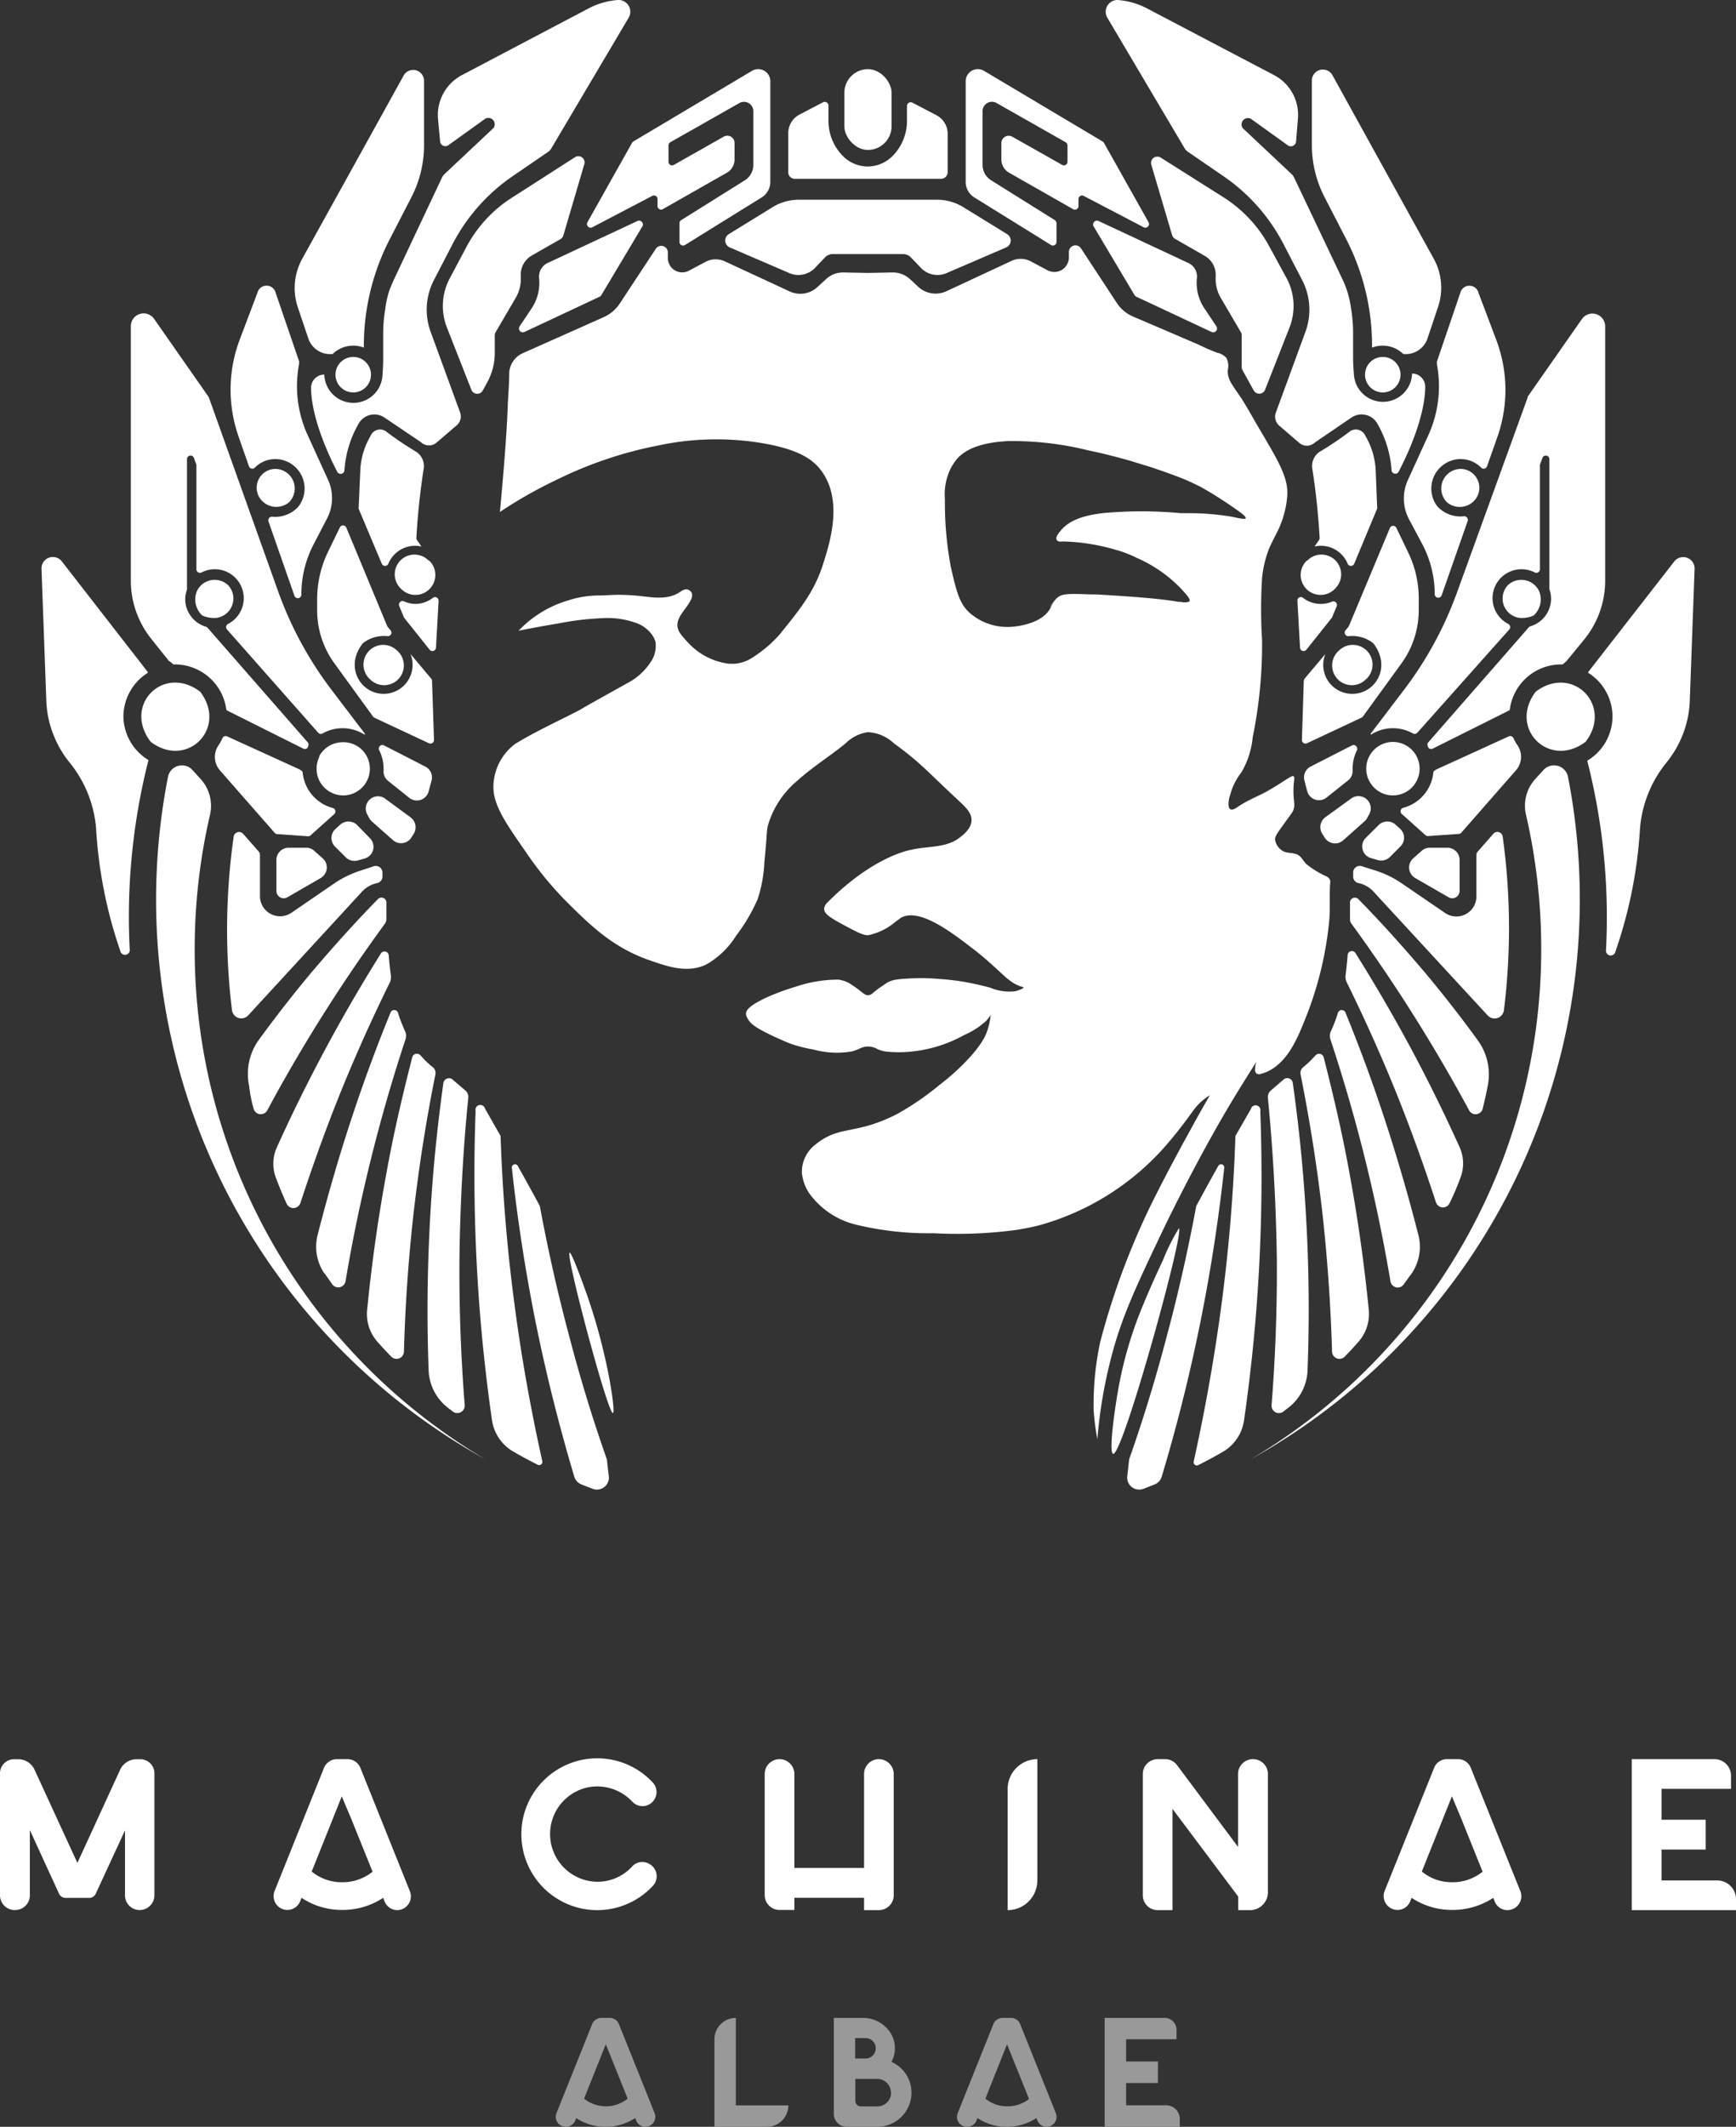 <svg xmlns="http://www.w3.org/2000/svg" viewBox="0 0 184.84 226.37"><rect x="0" y="0" width="184.84" height="226.37" fill="#333333" stroke="none"/><defs><style>.cls-1{fill:#fff}</style></defs><g id="Слой_2" data-name="Слой 2"><g id="Логотипы"><path class="cls-1" d="M25.89 88.75l1.65 1.88a.57.57 0 01.14.38v4.4A2.14 2.14 0 0031 97.17l4.56-3.12a10.79 10.79 0 012.72-1.35l1.52-.5a.71.71 0 01.92.67v.44a.7.7 0 01-.56.68 3.06 3.06 0 00-1.6.9l-12.14 13.19a1 1 0 01-1.72-.56 70.51 70.51 0 01.18-18.47.58.58 0 011.01-.3z"/><circle class="cls-1" cx="37.61" cy="39.88" r="1.89"/><path class="cls-1" d="M45.15 8.54v6.9a12.05 12.05 0 01-1.32 5.5l-2.35 4.56a24.71 24.71 0 00-2.74 11.31V37a3 3 0 00-1.13-.21 3.12 3.12 0 00-2.2.9h-.28A2.44 2.44 0 0132.82 36l-1.12-3.32a6.45 6.45 0 01.47-5.12L43 8a1.16 1.16 0 012.15.54zM13.14 76.29a5.51 5.51 0 012.54-4.64l.08-.09-9.17-11.8a1.21 1.21 0 00-2.17.79l.51 14a10.9 10.9 0 00.7 3.5 11.12 11.12 0 001.77 3.1 12.75 12.75 0 012.83 7 48.4 48.4 0 002.58 13.07.5.5 0 001-.2 67.65 67.65 0 012-20.12 5.51 5.51 0 01-2.67-4.61zm32.51 7.91l.3-1.12a1.29 1.29 0 00-.67-1.49l-4.39-2.25a.38.38 0 00-.51.52 4.38 4.38 0 01.46 2 1.27 1.27 0 010 .2 1.27 1.27 0 00.49 1.06l2.26 1.81a1.3 1.3 0 002.06-.73zm-1.9 5.02l.3-.47a1.31 1.31 0 00-.33-1.75L41 85a1.29 1.29 0 00-1.6.07 1.31 1.31 0 00-.3 1.61l.22.41a1.27 1.27 0 00.27.34l2.26 2a1.3 1.3 0 001.9-.21zM38 87.79a1.31 1.31 0 00-1.79 0l-.49.44a1.3 1.3 0 00-.05 1.88l1.14 1.14a1.32 1.32 0 001.27.34l.73-.21a1.29 1.29 0 00.57-2.17zm-5.37 2.44h-1.9a1.3 1.3 0 00-1.3 1.31v3.3a.78.78 0 001.16.67l3.55-2.05a1.3 1.3 0 00.22-2.1l-.9-.8a1.23 1.23 0 00-.83-.33zm3.55-34.08l-1.28 2.64a11.56 11.56 0 00-1.13 4.83v1.24a9.59 9.59 0 001.84 5.75l4.11 5.66a.41.41 0 00.14.12l5.81 2.72a.38.38 0 00.54-.36L46 72.46a.33.33 0 00-.09-.23l-2.2-2.62a3.19 3.19 0 01.22 1.16 3.08 3.08 0 01-3.08 3.08c-2.42 0-4.19-2.8-2.26-5.33l.1-.1a3.63 3.63 0 012.56-.71.38.38 0 00.33-.63l-.3-.36a.21.21 0 01-.06-.1l-4.34-10.45a.38.38 0 00-.7-.02zm8.11-8.08A33.76 33.76 0 0141.21 46a1.1 1.1 0 00-1.7.28l-.15.29a7.87 7.87 0 00-1 3.55L38.19 54a.45.45 0 000 .16L40.65 60a.38.38 0 00.7 0 3.09 3.09 0 012.85-1.91 3 3 0 01.67.08l-.48-.7a.44.44 0 01-.06-.16 74.75 74.75 0 01.79-7.47 1.82 1.82 0 00-.83-1.77zm-1.23 17.72l2.68 3.36a.38.38 0 00.68-.21l.28-5a.38.38 0 00-.62-.3 3.07 3.07 0 01-1.88.64A3.16 3.16 0 0143 64a.38.38 0 00-.49.5l.49 1.2zM26.51 49.64a.38.38 0 00.63.13 3.08 3.08 0 012.19-.91 3.14 3.14 0 012.49 5l-.07.09A3.34 3.34 0 0129 55a.38.38 0 00-.41.51l2.76 7.9a.38.38 0 00.74-.13A11.41 11.41 0 0133.36 58l1.46-2.81a4.69 4.69 0 00.11-4.12l-2.16-4.73a12.55 12.55 0 01-.93-7.57v-.13a.34.34 0 000-.2l-2.49-7.28a1 1 0 00-1.94 0l-1.89 5a15.07 15.07 0 00-.12 10.3z"/><path class="cls-1" d="M18 70.37h.05l.42.35h.15a5.52 5.52 0 015.48 4.84l.07.06 8.12 4.06a.37.37 0 00.49-.14v-.06a.38.38 0 000-.45l-10.67-12.2a.36.36 0 00-.18-.12 3.08 3.08 0 01-2.21-2.95 3 3 0 01.19-1 .5.5 0 000-.12V48.88a.38.38 0 01.74-.13l.26.71a.28.28 0 010 .13v11a.38.38 0 00.55.34 3.08 3.08 0 012.82 5.48.38.38 0 00-.11.59l9.72 11a.38.38 0 00.47.06 4.34 4.34 0 014.48.15v-.13l-3.56-4.68a39.12 39.12 0 01-5.6-10.27l-7.45-20.85a.56.56 0 00-.05-.08l-5.78-8.27a1.36 1.36 0 00-2.47.78v27.06A9.88 9.88 0 0016.11 68zm38.6-43.16l3.13-1.79A.7.7 0 0060 25l2.21-7.51a.66.66 0 00-1-.75L54.57 21a14 14 0 00-4.9 5.27l-1.79 3.37a6.26 6.26 0 00-.29 5.23l2.6 6.62a.67.67 0 001.21.08l.47-.86a6.49 6.49 0 00.81-3.13v-1.89a.63.63 0 01.09-.33l2.13-3.64a4 4 0 00.55-2.25v-.13a2.35 2.35 0 011.15-2.13zM32.23 82.26c0-.14-.09-.26-.54-.46l-7.5-3.42a.38.38 0 00-.5.18 4.69 4.69 0 01-.44.79 2.18 2.18 0 00.17 2.65l5.83 6.65a.36.36 0 00.26.13l3.28.23a.37.37 0 00.28-.1l2.52-2.26a.38.38 0 00-.16-.65 4.33 4.33 0 01-3.2-3.74zm-1.49-28.77l.1-.1a2.08 2.08 0 00-1.51-3.48 2 2 0 00-2 2 2 2 0 00.47 1.29 2.12 2.12 0 002.94.29z"/><path class="cls-1" d="M24.34 62.34a.47.47 0 00-.1-.1 2.09 2.09 0 00-3.28.69 2.34 2.34 0 00.5 2.51.47.47 0 00.19.12 3 3 0 001.44.2 2.08 2.08 0 001.25-3.42zm21.29-2.68a2.09 2.09 0 00-3 2.94.47.47 0 00.1.1 2.09 2.09 0 003-3 .28.28 0 00-.1-.04zm-3.36 9.58a2.1 2.1 0 00-2.94 3l.1.09a2.09 2.09 0 002.94-3 .47.47 0 00-.1-.09zM38.3 79.59a2.85 2.85 0 00-1.78-.59A2.86 2.86 0 0034 80.46a1 1 0 000 .1 2.77 2.77 0 00-.29 1.25 2.93 2.93 0 00.17 1 2.84 2.84 0 001.5 1.6 2.81 2.81 0 001.16.25 2.77 2.77 0 001.72-.58 2.7 2.7 0 00.58-.59 2.84 2.84 0 00-.52-3.88zm-16.94-5.91a.38.38 0 00-.09-.09C17.42 70.72 13.09 75 16 78.9a.76.76 0 00.09.09c3.83 2.85 8.13-1.45 5.27-5.31zm46.58-50.19L58.29 28a1.6 1.6 0 00-.89 1.6 4.87 4.87 0 01-.79 3.21l-1.28 1.92a.41.41 0 00.52.6l8-3.75a.37.37 0 00.18-.17l4.4-7.37a.42.42 0 00-.49-.55z"/><path class="cls-1" d="M80.07 7.54l-12.64 7.52a.35.35 0 00-.13.14l-4.76 8.47a.39.39 0 00.51.53l6.4-3.35a.38.38 0 01.56.34v.74a.38.38 0 00.57.33l6.82-3.88a1.61 1.61 0 00.81-1.4v-1.76a.77.77 0 00-1.16-.67l-5.3 3a.38.38 0 01-.57-.33v-1.75a.39.39 0 01.19-.33l7.3-4.14a1 1 0 011.54.89v5.67a1.93 1.93 0 01-.9 1.63l-6.78 4.24a.37.37 0 00-.18.33v2a.38.38 0 00.58.32L81.12 21a1.94 1.94 0 00.9-1.64V8.65a1.29 1.29 0 00-1.95-1.11zM20.73 101a63.4 63.4 0 011.63-14.28 4.24 4.24 0 00-.94-3.74l-.91-1a1.47 1.47 0 00-1.24-.51 1.51 1.51 0 00-1.38 1.2 68.12 68.12 0 0033.78 72.65A63 63 0 0120.73 101z"/><path class="cls-1" d="M27 118a.79.79 0 001.46.18q2.2-4.11 4.86-8.45c2.55-4.15 5.13-7.95 7.66-11.41a.84.84 0 00.16-.51v-1.75a.52.52 0 00-.9-.36c-2.31 2.35-4.7 5-7.11 7.84-2.05 2.45-3.91 4.86-5.6 7.18a6.19 6.19 0 00-1 4.88q.13 1.2.47 2.4zm3.49 10.05A.79.79 0 0032 128c1.31-4 2.86-8.34 4.7-12.81 1.56-3.77 3.17-7.3 4.79-10.58a1.37 1.37 0 00.13-.77c-.1-.71-.17-1.43-.23-2.15a.45.45 0 00-.83-.21 174.16 174.16 0 00-6.48 11.24q-2.55 4.84-4.6 9.4a4.2 4.2 0 00-.08 3.3q.49 1.31 1.09 2.63zm4.88 8.64a.79.79 0 001.42-.31c.71-4.25 1.64-8.79 2.84-13.55 1.09-4.34 2.29-8.41 3.54-12.19a1.2 1.2 0 00-.06-.93 15.4 15.4 0 01-.74-1.93.42.42 0 00-.79 0c-1.29 3.16-2.56 6.53-3.76 10.1-1.61 4.76-2.91 9.3-4 13.56a5.07 5.07 0 00.65 4c.31.38.6.82.9 1.25zm6.29 7.71a.79.79 0 001.35-.53c.12-4.5.43-9.36 1-14.51.61-5.38 1.42-10.38 2.35-15a.79.79 0 00-.29-.78 8.66 8.66 0 01-.93-.85l-.38-.41a.51.51 0 00-.87.22c-1 3.92-2 8.13-2.8 12.63-.92 5-1.56 9.81-2 14.25a4.46 4.46 0 001.12 3.42c.49.55.96 1.06 1.45 1.56zm8.2-27.54a.91.91 0 00-.31-.79l-1.34-1.15a.6.6 0 00-1 .36c-.69 4.92-1.24 10.31-1.5 16.12-.24 5.14-.24 10-.07 14.46a5.28 5.28 0 002 3.94l.57.44a.79.79 0 001.27-.68c-.38-4.81-.6-10-.56-15.59.08-6.15.41-11.88.94-17.11zm4.93 22.05c-.86-6.47-1.31-12.5-1.49-18L51.64 118a.51.51 0 00-1 .24c-.2 5.37-.18 11.25.19 17.57.32 5.47.87 10.59 1.55 15.32a4.62 4.62 0 002.29 3.38c.84.49 1.7.95 2.58 1.39a.34.34 0 00.49-.38c-1.12-5.04-2.16-10.6-2.95-16.61zm9.83 16.43c-1.41-4-2.78-8.4-4-13.07-1.3-4.87-2.33-9.52-3.14-13.9-.71-1.33-1.51-2.77-2.34-4.26a.34.34 0 00-.64.2c.54 5 1.34 10.43 2.48 16.16 1.22 6.07 2.66 11.66 4.17 16.71a1.24 1.24 0 00.74.81c.4.17.81.32 1.22.48a1.28 1.28 0 001.72-1.3q-.12-.93-.21-1.83zm-3.97-22.01c-.47.15 4.08 17.19 4.61 17.07.31-.07-.55-6.29-2.77-12.6-.37-1.05-1.63-4.54-1.84-4.47zM36.67 50.11A11.48 11.48 0 0138.24 45a1.92 1.92 0 012.69-.56l3.9 2.63a1 1 0 00.32.22 1.22 1.22 0 001.33-.18l2.15-1.84a1.24 1.24 0 00.37-1.34l-3.15-8.62a6.83 6.83 0 01.36-5.51l2-3.86a19.77 19.77 0 016.32-7.15l3.82-2.62a1.12 1.12 0 00.36-.39l8.23-13.9A1.25 1.25 0 0065.79 0a8 8 0 00-3.13.9L49.17 8a4.8 4.8 0 00-2.53 4.68l.22 2.37a.56.56 0 00.89.4l3.94-2.83a.68.68 0 01.86 1l-5.2 4.89a1.25 1.25 0 00-.28.37l-5.13 10.88c-.16.35-.3.69-.43 1a10.31 10.31 0 00-.51 2.29 14.47 14.47 0 00-.2 2.39v2.7c0 .79-.05 1.43-.08 1.87a3.1 3.1 0 01-6.19-.14 1.41 1.41 0 00-1.41 1.37c0 2.68 1.36 6.23 2.8 9a.41.41 0 00.75-.13zm70.45-23.77l-6.34 2.73a2.44 2.44 0 01-2.72-.55L97 27.41a1.19 1.19 0 00-.87-.37H88.7a1.19 1.19 0 00-.87.37l-1.06 1.11a2.44 2.44 0 01-2.72.55l-6.34-2.73a.8.8 0 01-.11-1.42l4.66-2.87a5.31 5.31 0 012.8-.79h14.71a5.31 5.31 0 012.8.79l4.66 2.87a.8.8 0 01-.11 1.42zM100.9 14.2v4.14a.7.7 0 01-.7.69H84.63a.69.69 0 01-.7-.69V14.2a2.22 2.22 0 011.19-2l2.5-1.31a.4.4 0 01.59.36v1.63a5.31 5.31 0 001.56 3.75 3.73 3.73 0 002.62 1.09 3.73 3.73 0 002.62-1.09 5.31 5.31 0 001.56-3.75v-1.59a.4.4 0 01.59-.36l2.5 1.31a2.22 2.22 0 011.24 1.96zM159 88.75l-1.65 1.88a.54.54 0 00-.15.38v4.4a2.13 2.13 0 01-3.34 1.76l-4.57-3.12a10.57 10.57 0 00-2.71-1.35l-1.58-.5a.7.7 0 00-.92.67v.44a.69.69 0 00.56.68 3 3 0 011.59.9l12.17 13.19a1 1 0 001.73-.56 71 71 0 00-.13-18.47.57.57 0 00-1-.3z"/><circle class="cls-1" cx="147.23" cy="39.88" r="1.89"/><path class="cls-1" d="M139.68 8.54v6.9a12.06 12.06 0 001.33 5.5l2.35 4.56a24.7 24.7 0 012.73 11.31V37a3.14 3.14 0 013.33.69h.28A2.43 2.43 0 00152 36l1.12-3.34a6.4 6.4 0 00-.46-5.12L141.87 8a1.17 1.17 0 00-2.19.54zm32.01 67.75a5.5 5.5 0 00-2.53-4.64l-.08-.09 9.18-11.79a1.21 1.21 0 012.17.79l-.51 14a10.9 10.9 0 01-.7 3.5 11.15 11.15 0 01-1.78 3.1 12.74 12.74 0 00-2.82 7 48.79 48.79 0 01-2.62 13.13.5.5 0 01-1-.2 67.33 67.33 0 00-2-20.12 5.51 5.51 0 002.69-4.68zm-32.51 7.91l-.29-1.12a1.29 1.29 0 01.66-1.49l4.4-2.25a.38.38 0 01.53.22.35.35 0 010 .3 4.38 4.38 0 00-.46 2V82a1.26 1.26 0 01-.48 1.06l-2.27 1.81a1.3 1.3 0 01-2.09-.67zm1.91 5.02l-.3-.47a1.31 1.31 0 01.33-1.77l2.76-2a1.31 1.31 0 011.61.07 1.29 1.29 0 01.3 1.61l-.22.41a1.27 1.27 0 01-.27.34l-2.25 2a1.3 1.3 0 01-1.96-.19zm5.73-1.43a1.31 1.31 0 011.79 0l.48.44a1.29 1.29 0 010 1.88l-1.09 1.1a1.33 1.33 0 01-1.27.34l-.74-.21a1.29 1.29 0 01-.56-2.17zm5.39 2.44h1.9a1.3 1.3 0 011.3 1.31v3.3a.78.78 0 01-1.16.67l-3.56-2.05a1.3 1.3 0 01-.22-2.1l.9-.8a1.28 1.28 0 01.84-.33zm-3.55-34.08l1.27 2.64a11.26 11.26 0 011.13 4.83v1.24a9.66 9.66 0 01-1.84 5.75l-4.11 5.66a.44.44 0 01-.15.12l-5.8 2.72a.38.38 0 01-.54-.36l.2-6.29a.46.46 0 01.09-.23l2.21-2.62a3 3 0 00-.23 1.16 3.08 3.08 0 003.11 3.08c2.42 0 4.18-2.8 2.26-5.33l-.1-.1a3.65 3.65 0 00-2.57-.71.38.38 0 01-.32-.63l.3-.36a.33.33 0 00.06-.1L148 56.17a.38.38 0 01.66-.02zm-8.12-8.08a33.76 33.76 0 003.08-2.07 1.1 1.1 0 011.7.28l.16.29a8 8 0 011 3.55l.15 3.86a.3.3 0 010 .16L144.19 60a.38.38 0 01-.7 0 3.09 3.09 0 00-2.85-1.91 2.93 2.93 0 00-.67.08l.48-.7a.44.44 0 00.06-.16 74.75 74.75 0 00-.79-7.47 1.81 1.81 0 01.82-1.77zm1.24 17.72l-2.68 3.36a.38.38 0 01-.68-.21l-.28-5a.37.37 0 01.61-.3 3.08 3.08 0 003.07.4.38.38 0 01.5.5l-.49 1.18a.26.26 0 01-.05.07zm16.55-16.15a.38.38 0 01-.63.13 3.1 3.1 0 00-2.19-.91 3.14 3.14 0 00-2.5 5l.08.09a3.33 3.33 0 002.77 1 .39.39 0 01.41.51l-2.77 7.9a.38.38 0 01-.74-.13 11.4 11.4 0 00-1.28-5.23L150 55.22a4.73 4.73 0 01-.1-4.12l2.16-4.73a12.62 12.62 0 00.94-7.57v-.13a.44.44 0 010-.2l2.48-7.28a1 1 0 011.95 0l1.89 5a15.07 15.07 0 01.12 10.3z"/><path class="cls-1" d="M166.79 70.37l-.41.35h-.16a5.51 5.51 0 00-5.47 4.84l-.07.06-8.12 4.06a.38.38 0 01-.5-.14v-.06a.38.38 0 010-.45l10.71-12.25a.36.36 0 01.18-.12 3.07 3.07 0 002.2-2.95 3 3 0 00-.18-1 .5.5 0 010-.12V48.88a.38.38 0 00-.74-.13l-.27.71a.51.51 0 000 .13v11a.38.38 0 01-.55.34 3.08 3.08 0 00-2.82 5.48.38.38 0 01.11.59l-9.8 11a.38.38 0 01-.47.06 4.34 4.34 0 00-4.48.15v-.13l3.56-4.68a39.12 39.12 0 005.6-10.27l7.55-20.83a.22.22 0 010-.08l5.78-8.27a1.36 1.36 0 012.47.78v27.04a9.88 9.88 0 01-2.18 6.23zm-38.56-43.16l-3.12-1.79a.7.7 0 01-.31-.39l-2.22-7.51a.67.67 0 011-.75l6.69 4.23a14.1 14.1 0 014.9 5.27l1.83 3.36a6.26 6.26 0 01.3 5.23l-2.6 6.62a.67.67 0 01-1.21.08l-1.2-2.17a.73.73 0 01-.08-.33v-3.37a.63.63 0 00-.09-.33l-2.13-3.64a4 4 0 01-.55-2.25v-.13a2.31 2.31 0 00-1.21-2.13zm24.38 55.05c0-.14.09-.26.54-.46l7.49-3.42a.37.37 0 01.5.18 5.56 5.56 0 00.45.79 2.18 2.18 0 01-.17 2.63l-5.83 6.65a.38.38 0 01-.26.13l-3.28.23a.37.37 0 01-.28-.1l-2.52-2.26a.38.38 0 01.16-.65 4.33 4.33 0 003.2-3.72zm1.49-28.77l-.1-.1a2.08 2.08 0 011.51-3.48 2 2 0 012 2 2 2 0 01-.46 1.29 2.12 2.12 0 01-2.95.29z"/><path class="cls-1" d="M160.5 62.34a.47.47 0 01.1-.1 2.09 2.09 0 013.28.69 2.32 2.32 0 01-.51 2.51.37.37 0 01-.19.12 3 3 0 01-1.44.2 2.08 2.08 0 01-1.24-3.42zm-21.3-2.68a2.09 2.09 0 013 2.94.43.43 0 01-.09.1 2.09 2.09 0 01-3-3 .38.38 0 01.09-.04zm3.37 9.58a2.1 2.1 0 012.94 3l-.1.09a2.09 2.09 0 01-2.94-3 .47.47 0 01.1-.09zm3.97 10.35a2.82 2.82 0 011.77-.62 2.78 2.78 0 011.38.36 2.83 2.83 0 011.12 1.13.93.93 0 01.05.1 2.77 2.77 0 01.29 1.25 2.7 2.7 0 01-.18 1 2.82 2.82 0 01-1.49 1.6 2.85 2.85 0 01-1.17.25 2.81 2.81 0 01-1.72-.58 2.65 2.65 0 01-.57-.59 2.76 2.76 0 01-.55-1.66 2.84 2.84 0 011.07-2.24zm16.93-5.91l.09-.09c3.86-2.87 8.18 1.45 5.31 5.31l-.09.09c-3.86 2.85-8.16-1.45-5.31-5.31zM116.9 23.49l9.64 4.51a1.59 1.59 0 01.9 1.6 4.87 4.87 0 00.79 3.21l1.28 1.92a.41.41 0 01-.52.6l-8-3.75a.44.44 0 01-.19-.17l-4.39-7.37a.42.42 0 01.49-.55z"/><path class="cls-1" d="M104.77 7.54l12.63 7.52a.32.32 0 01.14.14l4.76 8.47a.39.39 0 01-.51.53l-6.41-3.35a.38.38 0 00-.55.34v.74a.38.38 0 01-.58.33l-6.81-3.88a1.61 1.61 0 01-.82-1.4v-1.76a.78.78 0 011.16-.67l5.31 3a.38.38 0 00.57-.33v-1.75a.4.4 0 00-.2-.33L106.17 11a1 1 0 00-1.55.89v5.67a1.93 1.93 0 00.91 1.63l6.78 4.24a.39.39 0 01.18.33v2a.38.38 0 01-.58.32L103.72 21a1.94 1.94 0 01-.9-1.64V8.65a1.29 1.29 0 011.95-1.11zM164.1 101a63.4 63.4 0 00-1.62-14.28 4.23 4.23 0 01.93-3.74l.91-1a1.52 1.52 0 012.63.69 68.21 68.21 0 01-33.78 72.65A63 63 0 00164.1 101z"/><path class="cls-1" d="M157.87 118a.78.78 0 01-1.45.18q-2.21-4.11-4.87-8.45c-2.55-4.15-5.13-7.95-7.65-11.41a.78.78 0 01-.16-.51v-1.75a.52.52 0 01.89-.36c2.31 2.35 4.7 5 7.11 7.84 2.05 2.45 3.92 4.86 5.6 7.18a6.16 6.16 0 011.06 4.88c-.15.79-.33 1.59-.53 2.4zm-3.52 10.05a.78.78 0 01-1.46-.09c-1.31-4-2.86-8.34-4.7-12.81-1.56-3.77-3.17-7.3-4.79-10.58a1.37 1.37 0 01-.13-.77c.09-.71.16-1.43.22-2.15a.45.45 0 01.83-.21c2.16 3.44 4.35 7.19 6.49 11.24 1.7 3.23 3.22 6.37 4.59 9.4a4.2 4.2 0 01.09 3.3q-.49 1.35-1.14 2.67zm-4.88 8.64a.78.78 0 01-1.42-.31c-.72-4.25-1.64-8.79-2.84-13.55-1.09-4.34-2.3-8.41-3.55-12.19a1.25 1.25 0 01.07-.93 14 14 0 00.73-1.93.43.43 0 01.8 0c1.29 3.16 2.56 6.53 3.76 10.1 1.6 4.76 2.91 9.3 4 13.56a5.07 5.07 0 01-.64 4zm-6.29 7.71a.79.79 0 01-1.35-.53c-.13-4.5-.44-9.36-1-14.51-.61-5.38-1.43-10.38-2.35-15a.79.79 0 01.29-.78 8.64 8.64 0 00.92-.85l.39-.41a.51.51 0 01.86.22c1 3.92 2 8.13 2.8 12.63.92 5 1.56 9.81 2 14.25a4.49 4.49 0 01-1.12 3.42 44.3 44.3 0 01-1.44 1.56zM135 116.86a.91.91 0 01.31-.79l1.34-1.15a.59.59 0 011 .36c.7 4.92 1.24 10.31 1.51 16.12.24 5.14.23 10 .06 14.46a5.24 5.24 0 01-2 3.94l-.57.44a.78.78 0 01-1.26-.68c.38-4.81.6-10 .56-15.59-.09-6.15-.44-11.88-.95-17.11zm-4.95 22.05c.86-6.47 1.31-12.5 1.49-18l1.65-2.87a.51.51 0 011 .24c.2 5.37.19 11.25-.18 17.57-.32 5.47-.87 10.59-1.55 15.32a4.65 4.65 0 01-2.29 3.38c-.85.49-1.71.95-2.58 1.39a.34.34 0 01-.49-.38c1.12-5.08 2.15-10.64 2.95-16.65zm-9.83 16.43c1.41-4 2.78-8.4 4-13.07 1.31-4.87 2.33-9.52 3.15-13.9.71-1.33 1.5-2.77 2.34-4.26a.34.34 0 01.64.2c-.55 5-1.34 10.43-2.49 16.16-1.21 6.07-2.65 11.66-4.17 16.71a1.26 1.26 0 01-.73.81l-1.22.48a1.28 1.28 0 01-1.72-1.3q.11-.93.2-1.83zm5.3-24.6c.66.21-6 24.3-7 24-.49-.11.17-4.88.62-7.27a42.09 42.09 0 012.47-8.33c.71-1.73 1.37-3.21 2.21-5a22 22 0 011.7-3.4zm22.65-80.63A11.48 11.48 0 00146.6 45a1.93 1.93 0 00-2.7-.56L140 47.1a1.19 1.19 0 01-.33.22 1.21 1.21 0 01-1.33-.18l-2.14-1.84a1.26 1.26 0 01-.36-1.37l3.16-8.62a6.83 6.83 0 00-.36-5.51l-2-3.86a19.77 19.77 0 00-6.32-7.15l-3.82-2.62a1.26 1.26 0 01-.37-.39l-8.23-13.9A1.25 1.25 0 01119 0a8 8 0 013.14.9L135.66 8a4.76 4.76 0 012.53 4.68l-.19 2.39a.56.56 0 01-.88.4l-3.94-2.83a.68.68 0 00-.86 1l5.2 4.89a1.22 1.22 0 01.27.37l5.14 10.81a10.44 10.44 0 01.42 1 11.63 11.63 0 01.52 2.23 15.66 15.66 0 01.2 2.39v2.7c0 .79.06 1.43.09 1.87a3.1 3.1 0 006.19-.14 1.4 1.4 0 011.4 1.37c0 2.68-1.35 6.23-2.79 9a.41.41 0 01-.79-.02zm-36.04 13.97c-.11.2-.19.41-.31.62a2.81 2.81 0 01.31-.62zm14.38.01a1.23 1.23 0 01-.76 0 1.78 1.78 0 00.76 0z"/><path class="cls-1" d="M125.75 64.08a1.23 1.23 0 00.76 0 1.78 1.78 0 01-.76 0zm-13.62 0a2.81 2.81 0 00-.31.62c.12-.21.18-.42.31-.62z"/><path class="cls-1" d="M141.62 93.67a.9.9 0 00-.52-.45 9.51 9.51 0 01-2-1.25c-.3-.28-.47-.68-.81-.92-.53-.37-1.22-.16-1.75-.5a1.72 1.72 0 01-.78-1.18c0-.36.15-.57 1.18-2 .67-.91.73-1 .78-1.18.2-.59 0-.81 0-2s.2-1.44 0-1.57-1 .57-2.75 1.57c-1 .55-2 .93-3 1.57-.36.24-.94.73-1.14.12a2.73 2.73 0 01.16-1.29 6.48 6.48 0 011.18-2.37 9.06 9.06 0 001.21-3.74 49.57 49.57 0 001-10.3 53 53 0 010-6.67 11.72 11.72 0 01.73-3.08c.37-.91.91-1.74 1.26-2.66a10.26 10.26 0 00.69-3c.13-2-1-3.77-3.12-7.38-.59-1-1.13-2-1.77-3-1-1.49-1.49-2-1.44-3a1.92 1.92 0 00-.14-1.28 1.82 1.82 0 00-1-.57c-.48-.18-1.17-.46-2-.87l-7-3a3.94 3.94 0 01-1.69-1.44l-3.8-5.79a.7.7 0 00-1.29.36v.59a1.59 1.59 0 01-.66 1.28 1.57 1.57 0 01-1.59.11l-1.88-1a2.3 2.3 0 00-2 0L100.76 31a2.73 2.73 0 01-3-.48l-.88-.82A2.69 2.69 0 0095 29l-2.57.05-2.58-.05a2.64 2.64 0 00-1.91.72l-.88.81a2.69 2.69 0 01-3 .48l-6.86-3.18a2.3 2.3 0 00-2 0l-1.88 1a1.57 1.57 0 01-1 .13 1.54 1.54 0 01-1.21-1.45v-.66a.7.7 0 00-1.29-.36L66 32.29a4 4 0 01-1.69 1.45l-8.66 3.86a2.41 2.41 0 00-1.43 2.11c0 1-.11 2.42-.15 3.31-.08 2.45-.35 6.18-.84 11.47a48.3 48.3 0 016.3-3.55 42.73 42.73 0 0110.64-3.54 29.47 29.47 0 0112.2 0c2.62.6 4.13 1.39 5.12 2.76 2.18 3 1 7.21.23 9.62-.94 3.13-2.49 5-4.7 7.74a13.19 13.19 0 01-2.81 2.41 4.09 4.09 0 01-2 .72h-.56a7.09 7.09 0 01-4-1.86 11.34 11.34 0 01-1.09-1.2 1.81 1.81 0 01-.43-.93c-.11-1 1-1.89 1.39-2.75a1 1 0 00.16-.74.73.73 0 00-.39-.4c-.42-.16-.78.19-1.12.38-1.26.7-2.67.43-4 .29a21.82 21.82 0 00-2.29-.13c-.72 0-1.44.07-2.16.07a10.82 10.82 0 00-3.24.53 11.8 11.8 0 00-2.77 1.22 11.64 11.64 0 00-2.49 2c1.76-.35 3.24-.61 4.33-.79a30.46 30.46 0 014.52-.54 9 9 0 013.75.54 3.47 3.47 0 011.57 1.18 2.49 2.49 0 01.4.79 3 3 0 01-.56 2.23 6.49 6.49 0 01-2.45 2.18c-5.15 2.87-4.76 2.67-5 2.82-2.29 1.19-4.7 2.28-6.9 3.62A5.76 5.76 0 0052.59 83c-.34 2.26.88 4.07 3.35 7.61a36.48 36.48 0 004.59 5.57c2.3 2.27 4.7 4.65 8.55 6 1.84.64 4.17 1.52 6.24.41a9 9 0 003.06-3 18.76 18.76 0 002.28-3.86 14.71 14.71 0 00.73-4c.31-3.07.21-3.19.39-3.93a9.77 9.77 0 013.1-4.69c1.61-1.46 3.48-2.62 5.17-4a4.13 4.13 0 012.36-1.18 4.35 4.35 0 012.76 1.18c2.89 2.12 3.41 2.85 6.69 5.91.93.86 1.64 1.5 1.58 2.36-.07 1-1.24 1.76-1.58 2-1.4.87-3.31.69-4.88 1.08 0 0-3.94.61-8.9 5.62a1 1 0 00-.33.66c0 .45.47.83 1.69 1.5 1.64.89 2.46 1.34 3 1.3a6.45 6.45 0 002.89-1.42c.53-.36.47-.37.66-.47 2-1 5.35 1.59 7.87 3.54 1.11.86 2.12 1.82 3.15 2.76a5.35 5.35 0 00.47.38 4 4 0 001.08.62c.28.1.42.11.42.18s-.56.3-.86.37a5.22 5.22 0 01-2.68-.37 30.66 30.66 0 00-3.19-.69c-1-.15-1.74-.21-2.36-.25a21.42 21.42 0 00-2.69-.06c-1.5.07-2.26.11-2.89.56-.36.26-.75.49-1.1.78s-.5.45-.77.46-.44-.14-.78-.41-.68-.51-1.2-.85a3.28 3.28 0 00-1.17-.4 14.15 14.15 0 00-4.6.76A25.18 25.18 0 0082 106c-2.28 1-2.57 1.55-2.57 1.91a1 1 0 00.18.51c.33.61.88 1 3 2 .86.38 1.29.58 1.8.75a15.36 15.36 0 002.21.54 9.38 9.38 0 004.14.19c.54-.18.69-.25.69-.25a2.37 2.37 0 01.5-.2 1.74 1.74 0 01.47-.06 1.81 1.81 0 01.52.07 2 2 0 01.46.19 3 3 0 001 .28 12.54 12.54 0 002.6 0 14.51 14.51 0 005.67-1.77 8.43 8.43 0 002.31-1.48 3.21 3.21 0 00.26-.3 2.25 2.25 0 00.24-.37 7 7 0 01-.42 1.86c-.13.37-.64 1.62-2.86 3.75a24.64 24.64 0 01-2.21 1.89 29 29 0 01-4.56 3.11c-4.37 2.21-6 1.12-8.54 3.15a3.67 3.67 0 00-1.51 3.08 4.75 4.75 0 00.81 2.2 8.65 8.65 0 004.79 3.26 32.75 32.75 0 008.43.95 47 47 0 008.8-.35c.85-.13 1.68-.3 2.51-.51a27.76 27.76 0 0013.38-8.43 48.41 48.41 0 003-3.84c.06-.08.23-.29.47-.55a5.91 5.91 0 011.25-1c-.54.93-1.3 2.26-2.18 3.88-1.27 2.3-2.56 4.74-3.4 6.4a78.82 78.82 0 00-6.1 16 31.77 31.77 0 00-.7 6.42v.75a26.64 26.64 0 00.4 3.15 51.2 51.2 0 011.57-9.06c1.12-4.17 2.58-7.24 5.51-13.39 0 0 3.13-6.54 6.7-12.6 1.33-2.26 3-4.87 3.13-5.08 0 .09-.27.9 0 1.17s.65 0 .78 0c2.39-.82 3.52-3.46 4.38-5.61A37.62 37.62 0 00141.53 98c.12-1.33 0-2.67.1-4a1.08 1.08 0 00-.01-.33zm-15.35-39.05h-.56a44.68 44.68 0 00-8.34 0c-1.53.2-3.29.56-4.35 1.76-.17.2-.68.76-.52 1.06s.54.19.7.19a21.81 21.81 0 015.53.87 12.38 12.38 0 012.33.89 14.51 14.51 0 015.06 3.67c.52.59.6.8.53.93l-.06.07h-.08a1.23 1.23 0 01-.76 0h-.28l-.45-.08H125c-1.36-.22-3.9-.46-8.26-.71h-.18c-.75 0-1.4-.05-2-.05-1.12 0-1.55.06-1.92.35l-.1.08a2.87 2.87 0 00-.39.46c-.11.2-.19.41-.31.62-1 1.87-4.2 2-4.39 2a6.08 6.08 0 01-4.11-1.42c-1.19-1-1.49-2.34-2.09-4.91a36.69 36.69 0 01-.64-7.26 6.23 6.23 0 01.57-3.19 5.76 5.76 0 01.63-1c1.23-1.52 3.61-1.89 5.44-2a33.47 33.47 0 018.68 1c.69.14 1.38.3 2.08.47l1 .26c.68.18 1.37.37 2 .57l.71.22q.66.19 1.32.42l.56.19.2.07.25.09c.72.26 1.42.51 2.12.8l.68.3.87.42.5.28c1.27.72 2.5 1.54 3.69 2.38.25.18.8.58.72.75s-1.21-.12-1.41-.16a27.76 27.76 0 00-4.95-.39z"/><rect class="cls-1" x="89.9" y="7.36" width="5.03" height="8.6" rx="2.52"/><path class="cls-1" d="M16.44 188.73v13a1.57 1.57 0 01-1.57 1.57 1.56 1.56 0 01-1.56-1.57v-6.91l-3.11 6.73a.79.79 0 01-.72.46H7a.79.79 0 01-.72-.46l-3.1-6.76v6.94a1.57 1.57 0 01-1.57 1.57A1.57 1.57 0 010 201.74v-13a1.49 1.49 0 011.49-1.49h.45a1.9 1.9 0 011.74 1.12l4.56 9.91 4.55-9.91a1.92 1.92 0 011.75-1.12H15a1.49 1.49 0 011.44 1.48zm25.88 14.58a1.48 1.48 0 01-1.37-.92l-.15-.39a7.89 7.89 0 01-4.36 1.29 7.72 7.72 0 01-4.33-1.29l-.15.37a1.48 1.48 0 01-1.37.92 1.47 1.47 0 01-1.36-2l5.27-13.13a1.48 1.48 0 011.37-.92H37a1.48 1.48 0 011.37.92l5.27 13.13a1.47 1.47 0 01-1.32 2.02zm-2.65-4.09l-2.28-5.65-1-2.37-3.2 8a5 5 0 003.2 1.14 5.08 5.08 0 003.28-1.12zm29.84 1.51a8.08 8.08 0 110-11 1.5 1.5 0 01-.26 2.25 1.48 1.48 0 01-1.92-.21 5.12 5.12 0 00-4.73-1.53 5.08 5.08 0 001 10.05 5 5 0 003.72-1.64 1.45 1.45 0 011.83-.25 1.49 1.49 0 01.36 2.33zm25.65-11.91v12.91a1.59 1.59 0 01-1.59 1.58H92V202h-7.42v1.29H83a1.58 1.58 0 01-1.58-1.58v-12.89a1.58 1.58 0 011.58-1.58 1.58 1.58 0 011.58 1.58v10H92v-10a1.58 1.58 0 011.58-1.58 1.59 1.59 0 011.58 1.58zm12.13 14.49V190.4a3.17 3.17 0 013.16-3.16v12.91a3.16 3.16 0 01-3.16 3.16zm26.13-16.07a1.58 1.58 0 011.58 1.58v12.58a1.9 1.9 0 01-1.91 1.91h-1.25v-1.44l-7-9.34v10.78h-1.58a1.58 1.58 0 01-1.58-1.58v-12.91a1.58 1.58 0 011.58-1.58h.79a1.58 1.58 0 011.27.63l6.5 8.71v-7.76a1.58 1.58 0 011.58-1.58zm51.42 14.94v1.13h-11.1v-16.07h8.81a1.76 1.76 0 011.76 1.76v1.4h-7.4v3.29h4.7v3.17h-4.7v3.29h5.9a2 2 0 012.03 2.03zm-24.33 1.13a1.45 1.45 0 01-1.36-.92L159 202a7.91 7.91 0 01-4.36 1.29 7.75 7.75 0 01-4.34-1.29l-.15.37a1.45 1.45 0 01-1.36.92 1.48 1.48 0 01-1.37-2l5.28-13.13a1.45 1.45 0 011.36-.92h1.18a1.45 1.45 0 011.36.92l5.28 13.13a1.48 1.48 0 01-1.37 2.02zm-2.65-4.09l-2.27-5.65-1-2.37-3.2 8a5 5 0 003.2 1.14 5.07 5.07 0 003.27-1.12z"/><path d="M83.94 224.09a2.28 2.28 0 01-2.28 2.28h-5.59v-9.31a2.28 2.28 0 012.28-2.28v9.31zm13.11-1.35a3.64 3.64 0 01-3.63 3.63h-3.25a1.38 1.38 0 01-1.39-1.37v-10.22h3.06a3.47 3.47 0 013.08 1.77 3.09 3.09 0 010 2.91 3.59 3.59 0 012.13 3.28zm-6-3.64h1a1.09 1.09 0 100-2.17h-1v2.17zm3.81 3.64a1.47 1.47 0 00-1.46-1.47h-2.33v2.33a.6.6 0 00.6.6h1.75a1.46 1.46 0 001.46-1.46zm-26.12 3.63a1.05 1.05 0 01-1-.66l-.11-.27a5.71 5.71 0 01-3.15.93 5.59 5.59 0 01-3.13-.93l-.1.27a1.08 1.08 0 01-1 .66 1.06 1.06 0 01-1-1.45l3.8-9.48a1.06 1.06 0 011-.66h.85a1.05 1.05 0 011 .66l3.8 9.48a1.06 1.06 0 01-.96 1.45zm-1.91-3l-1.64-4.08-.69-1.7-2.31 5.78a3.69 3.69 0 004.64 0zm44.63 3a1.05 1.05 0 01-1-.66l-.11-.27a5.71 5.71 0 01-3.15.93 5.59 5.59 0 01-3.13-.93l-.1.27a1.08 1.08 0 01-1 .66 1.06 1.06 0 01-1-1.45l3.8-9.48a1.06 1.06 0 011-.66h.85a1.05 1.05 0 011 .66l3.8 9.48a1.06 1.06 0 01-.96 1.45zm-1.91-3l-1.64-4.08-.69-1.7-2.3 5.78a3.59 3.59 0 002.3.82 3.67 3.67 0 002.33-.77zm16.07 2.18v.82h-8v-11.59H124a1.27 1.27 0 011.27 1.27v1h-5.37v2.37h3.39v2.29h-3.39v2.37h4.25a1.46 1.46 0 011.47 1.47z" fill="#999"/></g></g></svg>